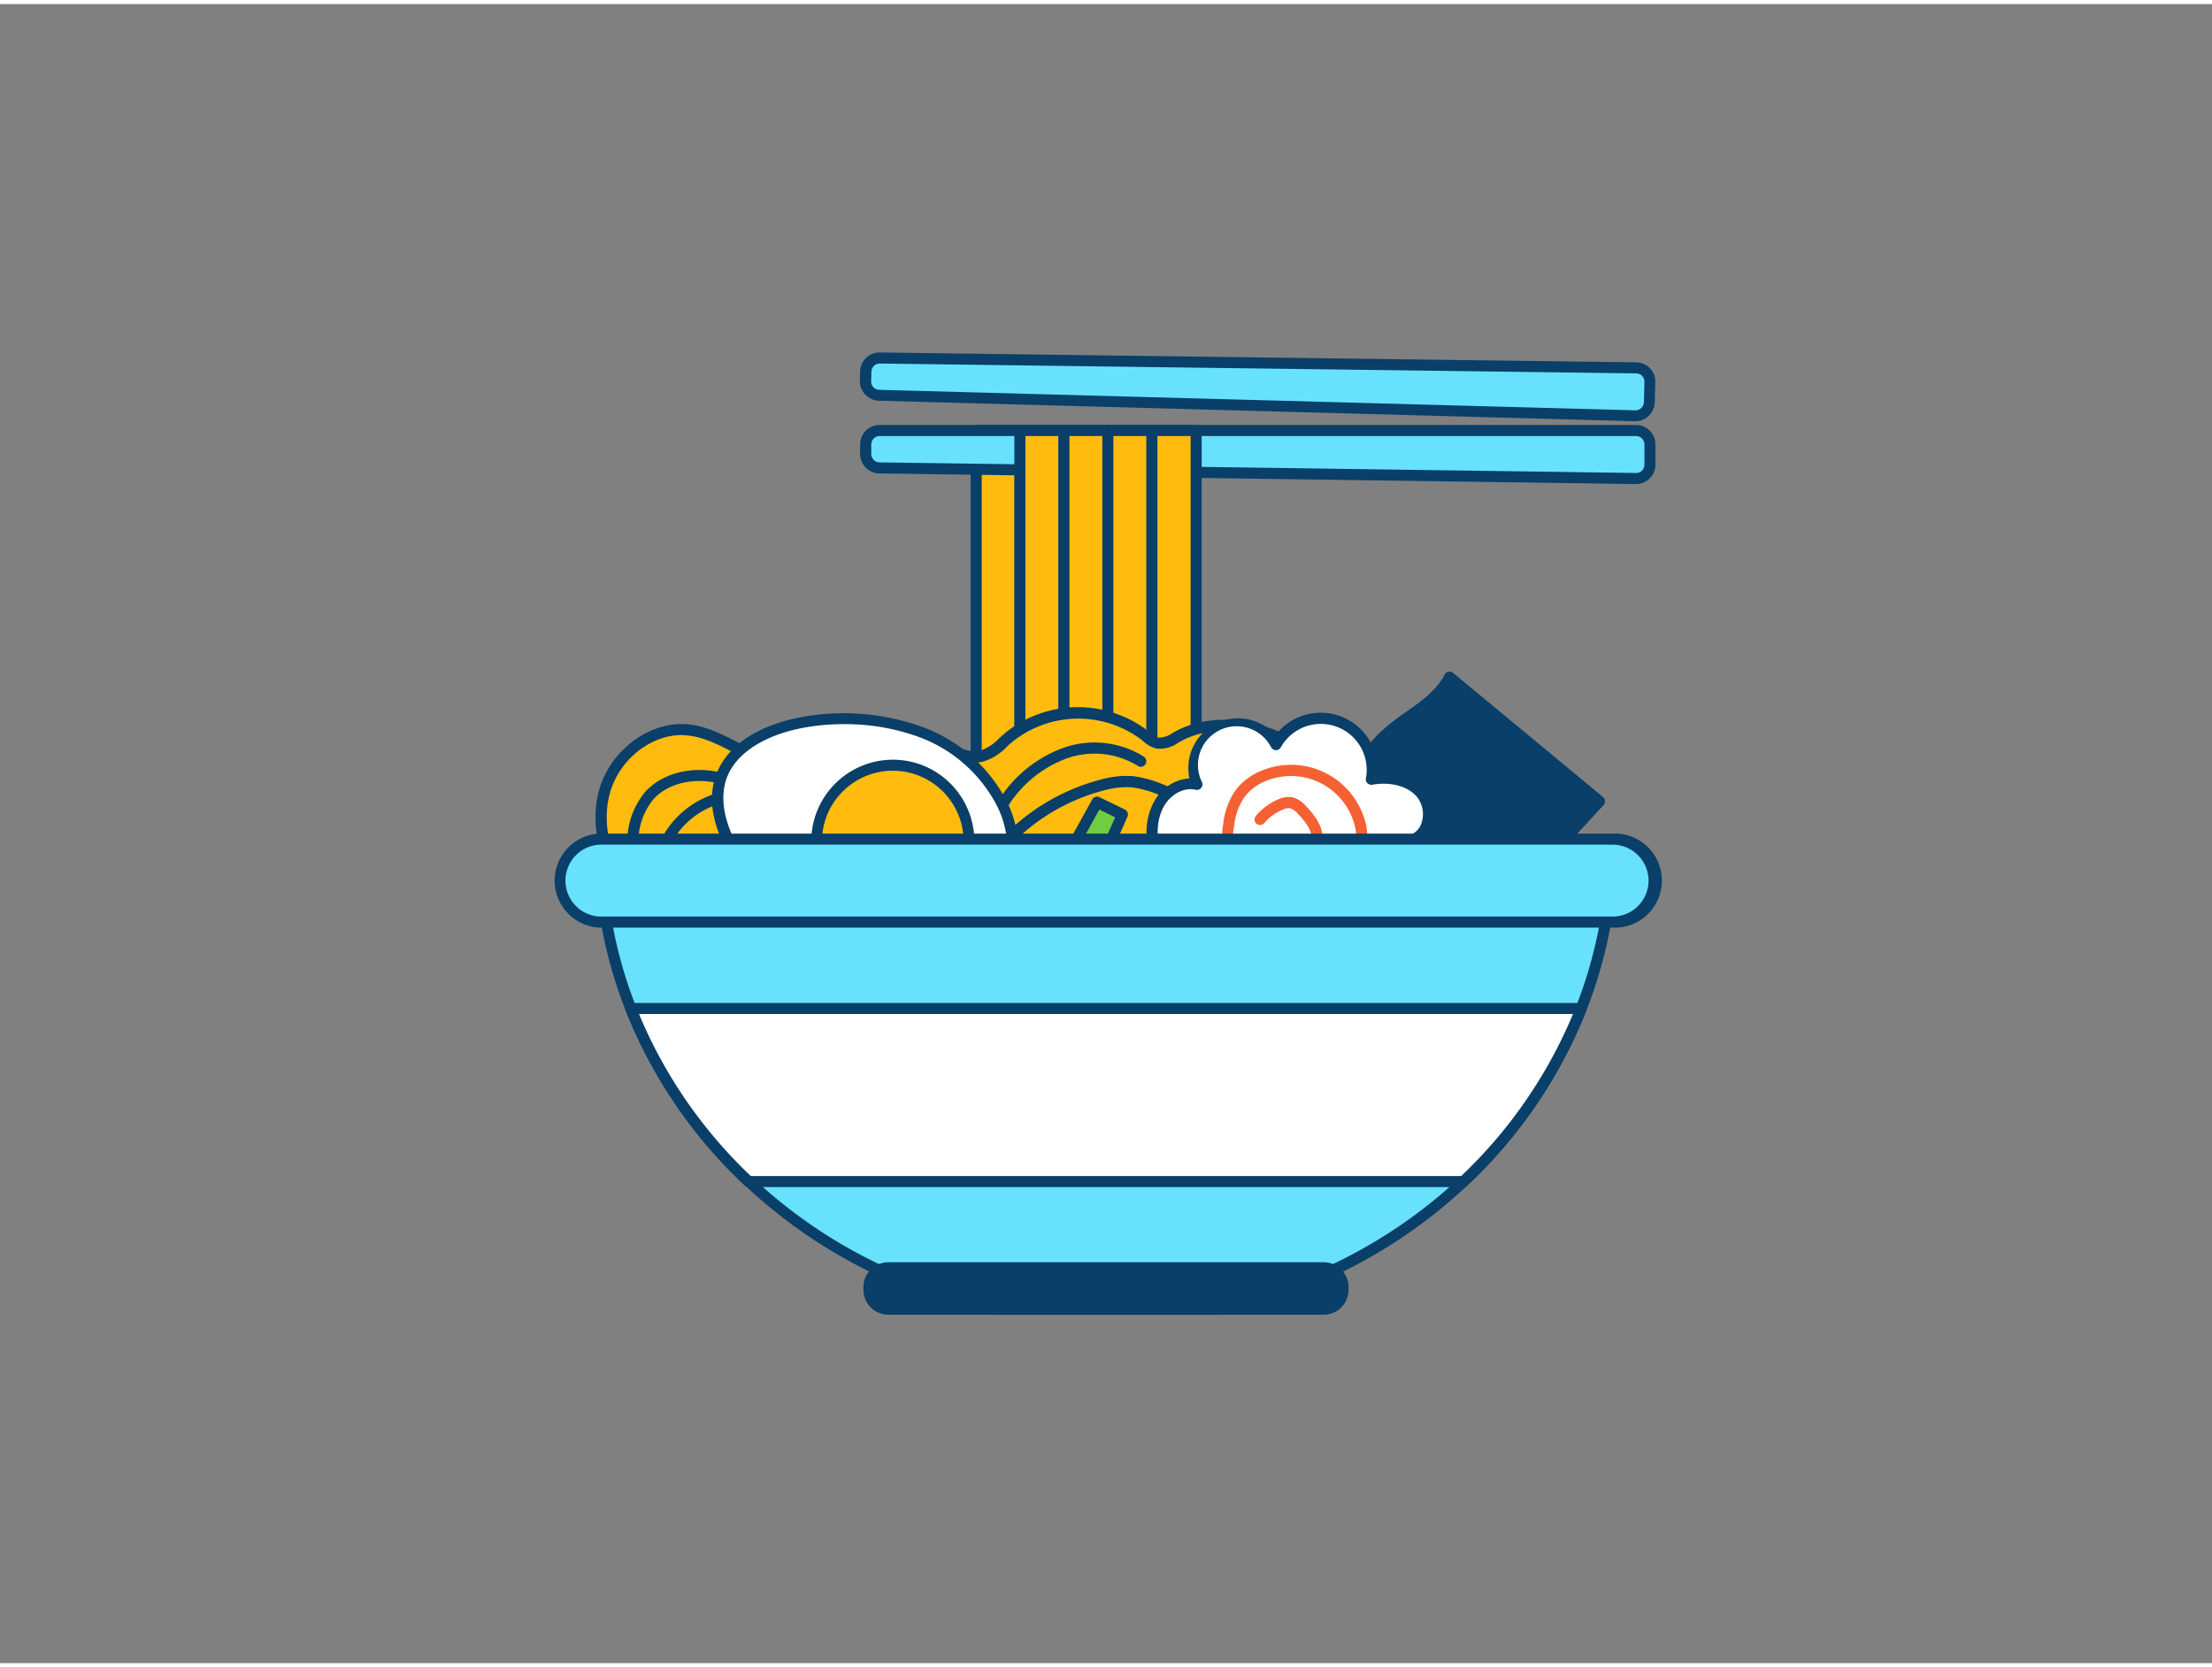 <svg xmlns="http://www.w3.org/2000/svg" viewBox="0 0 400 300" width="406" height="306" class="illustration styles_illustrationTablet__1DWOa"><rect x="0" y="0" width="400" height="300" fill="#808080" stroke="none"/><g id="_437_ramen_outline" data-name="#437_ramen_outline"><rect x="176.53" y="77.11" width="7.95" height="75.91" fill="#ffbc0e"></rect><path d="M184.48,154h-7.95a1,1,0,0,1-1-1V77.11a1,1,0,0,1,1-1h7.95a1,1,0,0,1,1,1V153A1,1,0,0,1,184.48,154Zm-6.95-2h5.95V78.11h-5.95Z" fill="#093f68"></path><path d="M295.8,85.79,159,83.86a2.5,2.5,0,0,1-2.48-2.5V79.62a2.51,2.51,0,0,1,2.51-2.51H295.84a2.51,2.51,0,0,1,2.51,2.51v3.67A2.51,2.51,0,0,1,295.8,85.79Z" fill="#68e1fd"></path><path d="M295.84,86.79h0L159,84.87a3.54,3.54,0,0,1-3.46-3.51V79.62a3.51,3.51,0,0,1,3.51-3.51H295.84a3.51,3.51,0,0,1,3.51,3.51v3.67a3.52,3.52,0,0,1-3.51,3.5Zm0-2a1.46,1.46,0,0,0,1.08-.43,1.51,1.51,0,0,0,.45-1.07V79.62a1.52,1.52,0,0,0-1.51-1.51H159.06a1.52,1.52,0,0,0-1.51,1.51v1.74A1.52,1.52,0,0,0,159,82.87Z" fill="#093f68"></path><path d="M295.9,65.75,159.12,64a2.51,2.51,0,0,0-2.54,2.44l-.05,1.73A2.51,2.51,0,0,0,159,70.72l136.72,3.71A2.51,2.51,0,0,0,298.27,72l.1-3.66A2.51,2.51,0,0,0,295.9,65.75Z" fill="#68e1fd"></path><path d="M295.76,75.43h-.1L158.94,71.72a3.49,3.49,0,0,1-2.45-1.1,3.44,3.44,0,0,1-1-2.51l.05-1.73A3.52,3.52,0,0,1,159.09,63h0l136.78,1.78h0a3.5,3.5,0,0,1,3.46,3.61l-.1,3.66A3.52,3.52,0,0,1,295.76,75.43ZM159.09,65a1.51,1.51,0,0,0-1.51,1.46l-.05,1.74a1.49,1.49,0,0,0,.41,1.08,1.51,1.51,0,0,0,1.06.47l136.72,3.71h0A1.52,1.52,0,0,0,297.27,72l.1-3.67a1.5,1.5,0,0,0-.42-1.09,1.48,1.48,0,0,0-1.07-.46L159.11,65Z" fill="#093f68"></path><rect x="184.48" y="77.11" width="7.95" height="75.91" fill="#ffbc0e"></rect><path d="M192.43,154h-8a1,1,0,0,1-1-1V77.11a1,1,0,0,1,1-1h8a1,1,0,0,1,1,1V153A1,1,0,0,1,192.43,154Zm-7-2h6V78.11h-6Z" fill="#093f68"></path><rect x="192.43" y="77.11" width="7.95" height="75.91" fill="#ffbc0e"></rect><path d="M200.39,154h-8a1,1,0,0,1-1-1V77.11a1,1,0,0,1,1-1h8a1,1,0,0,1,1,1V153A1,1,0,0,1,200.39,154Zm-7-2h6V78.11h-6Z" fill="#093f68"></path><rect x="200.39" y="77.11" width="7.95" height="75.91" fill="#ffbc0e"></rect><path d="M208.34,154h-8a1,1,0,0,1-1-1V77.11a1,1,0,0,1,1-1h8a1,1,0,0,1,1,1V153A1,1,0,0,1,208.34,154Zm-7-2h6V78.11h-6Z" fill="#093f68"></path><rect x="208.34" y="77.11" width="7.95" height="75.91" fill="#ffbc0e"></rect><path d="M216.3,154h-8a1,1,0,0,1-1-1V77.11a1,1,0,0,1,1-1h8a1,1,0,0,1,1,1V153A1,1,0,0,1,216.3,154Zm-7-2h6V78.11h-6Z" fill="#093f68"></path><path d="M157.25,133.42a20,20,0,0,1,12.63.53c2.51,1,5.07,2.67,7.69,2,1.88-.46,3.26-2,4.72-3.27a20,20,0,0,1,24.84-.39,5.53,5.53,0,0,0,2.15,1.31c1.3.28,2.56-.56,3.73-1.2,4.31-2.35,9.59-2.45,14.33-1.17s9,3.81,13.13,6.54c1.47,1,3.06,2,4.83,2a11.7,11.7,0,0,0,3.78-1.1c5.53-2.07,11.83-1.08,17.19,1.39s9.94,6.33,14.43,10.17c1.45,1.24,3,2.69,3.17,4.59a7.51,7.51,0,0,1-1.4,4.23c-8.23,14.17-17.83,28.86-32.85,35.38a55,55,0,0,1-20.38,4.08,84.32,84.32,0,0,1-32.1-5.36,67.67,67.67,0,0,0-8.39-2.91c-15.35-3.57-31.37-1.74-46.7-5.66-4.92-1.26-9.89-2.91-13.79-6.17a32.93,32.93,0,0,1-6.85-8.67c-.89-1.5-1.5-3.63-2.68-4.91s-3.07-1.79-4.31-3.23c-4.49-5.2-6.91-12.49-5.12-19.12s8.38-12,15.21-11.26c4.45.49,8.26,3.25,12.36,5C144.44,139.59,150.05,135.25,157.25,133.42Z" fill="#ffbc0e"></path><path d="M226.85,199.57a86.07,86.07,0,0,1-30.06-5.46l-1.85-.72a47.43,47.43,0,0,0-6.42-2.15c-7.35-1.71-15-2.18-22.45-2.63-8-.49-16.27-1-24.27-3-4.67-1.19-10-2.89-14.18-6.37a34.2,34.2,0,0,1-7.08-8.93c-.35-.6-.66-1.29-1-2a11,11,0,0,0-1.58-2.79,8.17,8.17,0,0,0-1.85-1.35,9.53,9.53,0,0,1-2.49-1.91c-5-5.84-7.08-13.52-5.32-20,2-7.37,9.28-12.75,16.28-12,3.29.36,6.22,1.88,9.06,3.35,1.17.61,2.38,1.24,3.59,1.76,5.16,2.26,9.3.72,14.09-1.05a57.34,57.34,0,0,1,5.64-1.86,21,21,0,0,1,13.25.57c.54.22,1.07.46,1.61.71,1.92.87,3.73,1.7,5.47,1.26a8.57,8.57,0,0,0,3.46-2.3l.85-.76a20.84,20.84,0,0,1,26.12-.41l.2.16a4.08,4.08,0,0,0,1.53.95,4.32,4.32,0,0,0,2.63-.87l.41-.22c4.2-2.3,9.56-2.75,15.07-1.27,5.05,1.36,9.62,4.14,13.43,6.68,1.35.9,2.76,1.84,4.21,1.84h0a7.61,7.61,0,0,0,2.68-.74l.77-.3c5.3-2,11.68-1.48,18,1.43,5.68,2.63,10.66,6.89,14.66,10.31,1.67,1.43,3.32,3,3.52,5.27a8.44,8.44,0,0,1-1.54,4.82c-8,13.8-17.86,29.08-33.32,35.79-5.9,2.56-12.68,3.92-20.74,4.16C228.46,199.55,227.66,199.57,226.85,199.57ZM123.27,132.18c-5.69,0-11.37,4.52-13,10.58-1.59,5.88.29,12.86,4.91,18.2a7.8,7.8,0,0,0,2,1.51,9.86,9.86,0,0,1,2.29,1.7,12.35,12.35,0,0,1,1.93,3.33,19,19,0,0,0,.87,1.75,32.19,32.19,0,0,0,6.63,8.42c3.86,3.22,8.94,4.82,13.4,6,7.81,2,16,2.5,23.89,3,7.51.46,15.27.93,22.79,2.68a49.41,49.41,0,0,1,6.68,2.24l1.83.71a83.85,83.85,0,0,0,31.72,5.29c7.8-.23,14.34-1.53,20-4,14.89-6.47,24.52-21.44,32.38-35a6.59,6.59,0,0,0,1.28-3.64c-.13-1.49-1.47-2.76-2.83-3.92-5-4.25-9.17-7.69-14.2-10-3.35-1.55-10-3.79-16.42-1.36l-.72.28a9.59,9.59,0,0,1-3.4.88c-2.1,0-3.84-1.15-5.39-2.18-3.67-2.45-8.07-5.12-12.84-6.41-5-1.35-9.84-1-13.59,1.09l-.39.22a5.75,5.75,0,0,1-4,1.07,5.67,5.67,0,0,1-2.38-1.35l-.19-.16a19,19,0,0,0-23.55.38c-.28.23-.54.47-.81.72a10.23,10.23,0,0,1-4.33,2.76c-2.42.6-4.73-.45-6.78-1.38-.51-.23-1-.47-1.53-.67a19,19,0,0,0-12-.49h0a53.32,53.32,0,0,0-5.44,1.8c-5,1.84-9.68,3.58-15.58,1-1.27-.56-2.51-1.2-3.72-1.83-2.79-1.45-5.43-2.82-8.35-3.13A10.69,10.69,0,0,0,123.27,132.18Zm34,1.24h0Z" fill="#093f68"></path><path d="M119.77,159.41l-.28,0a2.05,2.05,0,0,1-1.5-1.11,3.44,3.44,0,0,1-.08-2.27,26,26,0,0,1,1.27-4.21,16.55,16.55,0,0,1,16.52-9.73,1,1,0,0,1-.22,2A14.47,14.47,0,0,0,121,152.58a22.64,22.64,0,0,0-1.17,3.88,2.61,2.61,0,0,0-.09.87,1,1,0,0,1,1.15.15,1,1,0,0,1,0,1.42A1.62,1.62,0,0,1,119.77,159.41Z" fill="#093f68"></path><polygon points="192.43 155.08 198.38 144.31 202.97 146.54 197.7 158.53 192.43 155.08" fill="#70cc40"></polygon><path d="M197.7,159.53a1,1,0,0,1-.55-.16l-5.26-3.46a1,1,0,0,1-.33-1.32l5.94-10.76a1,1,0,0,1,1.31-.42l4.59,2.23a1,1,0,0,1,.48,1.3l-5.26,12a1,1,0,0,1-.64.56A.9.9,0,0,1,197.7,159.53Zm-3.94-4.78,3.5,2.3,4.4-10-2.87-1.4Z" fill="#093f68"></path><path d="M118.3,164.63a1,1,0,0,1-.88-.53,30,30,0,0,1-3.82-10.68,13.84,13.84,0,0,1,3.19-11.09c3.12-3.34,8.53-4.65,13.78-3.32,4.76,1.21,8.88,4.22,12.27,7a1,1,0,0,1,.14,1.4,1,1,0,0,1-1.41.14c-3.22-2.64-7.11-5.5-11.49-6.61-4.55-1.15-9.2-.07-11.83,2.75a12,12,0,0,0-2.67,9.49,28.15,28.15,0,0,0,3.6,10,1,1,0,0,1-.41,1.36A1,1,0,0,1,118.3,164.63Z" fill="#093f68"></path><path d="M182,153.5A1.17,1.17,0,0,1,181,153a1.9,1.9,0,0,1,.24-2.27,37.63,37.63,0,0,1,17.68-10.46,16.84,16.84,0,0,1,6-.66,21.87,21.87,0,0,1,5.85,1.68,25.05,25.05,0,0,0,4.43,1.43,1,1,0,1,1-.36,2,26.34,26.34,0,0,1-4.8-1.53,20,20,0,0,0-5.31-1.55,15.09,15.09,0,0,0-5.28.6,35.7,35.7,0,0,0-16.52,9.68.75.75,0,0,1,.07.12,1,1,0,0,1-.45,1.34A1.33,1.33,0,0,1,182,153.5Z" fill="#093f68"></path><path d="M245.45,138.44a49.86,49.86,0,0,1,4.36-5.56c3.91-4,9.75-6.19,12.29-11.16l27.11,22.46L262.9,172.75c-2.27,2.45-4.71,5-7.95,5.84-3.45.88-7-.42-10.33-1.78-7-2.86-19.5-9-16.79-18.61C229.9,150.85,240.9,144.56,245.45,138.44Z" fill="#093f68"></path><path d="M252.59,179.88a22.61,22.61,0,0,1-8.35-2.14c-13.66-5.6-19.5-12.27-17.37-19.81,1.36-4.82,6.13-9,10.74-13.1a51,51,0,0,0,7-7h0c.33-.44.65-.89,1-1.34a37.17,37.17,0,0,1,3.48-4.34,38.35,38.35,0,0,1,5.15-4.13c2.83-2,5.51-3.91,7-6.77a1,1,0,0,1,.68-.53,1,1,0,0,1,.84.21l27.12,22.46a1,1,0,0,1,.36.71,1,1,0,0,1-.26.74l-26.32,28.57c-2.14,2.32-4.8,5.21-8.43,6.13A10.6,10.6,0,0,1,252.59,179.88Zm9.78-56.63c-1.74,2.7-4.39,4.59-7,6.42a36.67,36.67,0,0,0-4.88,3.91,34.45,34.45,0,0,0-3.28,4.1l-1,1.36h0a52.49,52.49,0,0,1-7.32,7.29c-4.39,3.88-8.94,7.89-10.14,12.14-1.81,6.41,3.64,12.27,16.2,17.42,3.2,1.31,6.59,2.53,9.72,1.73s5.49-3.42,7.45-5.55l25.6-27.79Zm-16.92,15.19h0Z" fill="#093f68"></path><path d="M166.5,131.64C179.08,136.47,186,148.85,182,159.3s-17.46,15-30.05,10.16-25.49-19.5-21.48-30S153.91,126.81,166.5,131.64Z" fill="#fff"></path><path d="M162.17,172.38a29.52,29.52,0,0,1-10.55-2,42.2,42.2,0,0,1-17.4-13.19c-5-6.47-6.64-12.88-4.66-18s7.5-8.82,15.54-10.29a42.1,42.1,0,0,1,21.76,1.84h0a28,28,0,0,1,14.5,12.16,19.54,19.54,0,0,1,1.6,16.78C179.89,167.65,171.55,172.38,162.17,172.38Zm-9.62-42.17a39.61,39.61,0,0,0-7.09.62c-7.22,1.32-12.33,4.62-14,9s-.1,10.3,4.38,16.11a40.06,40.06,0,0,0,16.53,12.54c12,4.63,24.95.33,28.75-9.58a17.58,17.58,0,0,0-1.48-15.09,26,26,0,0,0-13.47-11.28A38.8,38.8,0,0,0,152.55,130.21Z" fill="#093f68"></path><circle cx="161.47" cy="151.4" r="13.76" fill="#ffbc0e"></circle><path d="M161.48,166.18a14.77,14.77,0,1,1,5.28-28.56h0a14.78,14.78,0,0,1-5.28,28.56Zm0-27.55a12.81,12.81,0,1,0,4.58.86h0A12.82,12.82,0,0,0,161.47,138.63Z" fill="#093f68"></path><path d="M209.66,144.51c1.36-2.32,4.13-3.93,6.75-3.35A8,8,0,0,1,230.69,134,9.29,9.29,0,0,1,248,140.18c3.26-.58,7,0,9.12,2.6s1.54,7.2-1.57,8.34a3.56,3.56,0,0,1,1.47,3.93,9.3,9.3,0,0,1-2.28,3.83c-2.68,3.1-5.88,6-9.84,7.06s-8.81-.3-10.67-3.95c-2,2.45-4.68,4.62-7.83,4.84s-6.56-2.33-6.28-5.48c-.23,2.62-8.13-2.7-8.95-3.71C208.25,154.08,207.28,148.61,209.66,144.51Z" fill="#fff"></path><path d="M226,167.84a7.53,7.53,0,0,1-5.25-2.22,5.94,5.94,0,0,1-1.51-2.56c-2.76,0-8.22-4-8.89-4.79-3.37-4.17-4-10-1.54-14.26h0a7.91,7.91,0,0,1,6.27-4,9,9,0,0,1,15.56-7.81A10.28,10.28,0,0,1,249.09,139c3-.23,6.55.46,8.75,3.11a7,7,0,0,1,1.25,6.16,5.59,5.59,0,0,1-1.9,3,5,5,0,0,1,.76,4,10.3,10.3,0,0,1-2.5,4.26c-2.23,2.58-5.73,6.15-10.35,7.38-3.66,1-8.5.1-11-3.25-2.38,2.55-5,4-7.63,4.16Zm-4.93-6.4a3.58,3.58,0,0,0,1.11,2.78,5.53,5.53,0,0,0,4.11,1.61c3-.21,5.55-2.55,7.12-4.47a1,1,0,0,1,.89-.37,1,1,0,0,1,.78.54c1.68,3.29,6.16,4.34,9.52,3.45,4.08-1.09,7.29-4.38,9.35-6.76a8.6,8.6,0,0,0,2.06-3.4,2.59,2.59,0,0,0-1-2.81,1,1,0,0,1-.53-.95,1,1,0,0,1,.66-.87,3.41,3.41,0,0,0,2-2.41,5,5,0,0,0-.86-4.36c-2-2.39-5.52-2.73-8.17-2.25A1,1,0,0,1,247,140a8.3,8.3,0,0,0-15.41-5.57,1,1,0,0,1-1.71,0,7,7,0,0,0-12.5,6.32,1,1,0,0,1-.18,1,1,1,0,0,1-1,.32c-2.32-.52-4.6,1.05-5.66,2.88h0c-2,3.46-1.45,8.51,1.37,12,.73.89,5.79,4.07,7.2,4.07a1,1,0,0,1,2,.36Zm-2-.17h0Z" fill="#093f68"></path><path d="M236.12,162.85a6.29,6.29,0,0,1-1.14-.11,1,1,0,0,1,.38-2c2,.38,4.18-.78,6.68-3.56a12.07,12.07,0,0,0,3-4.86,8.43,8.43,0,0,0-.38-4.82,11.9,11.9,0,0,0-15.79-7,8.91,8.91,0,0,0-3.91,3,11.34,11.34,0,0,0-1.79,5.11,8.67,8.67,0,0,0,.33,4.79,6.05,6.05,0,0,0,5.36,3.35,9.56,9.56,0,0,0,6.38-2.54,5.11,5.11,0,0,0,1.91-2.95c.25-1.79-1.18-3.53-2.45-4.84a3.22,3.22,0,0,0-1.39-1,2.42,2.42,0,0,0-1.37.26,8.62,8.62,0,0,0-3.31,2.41,1,1,0,1,1-1.53-1.29,10.73,10.73,0,0,1,4.07-3,4.34,4.34,0,0,1,2.55-.37,4.83,4.83,0,0,1,2.42,1.57c1.46,1.51,3.36,3.83,3,6.51a7,7,0,0,1-2.57,4.18,11.27,11.27,0,0,1-7.77,3,8.06,8.06,0,0,1-7.12-4.54,10.8,10.8,0,0,1-.48-5.87,13.22,13.22,0,0,1,2.14-6,11,11,0,0,1,4.78-3.65,13.9,13.9,0,0,1,18.44,8.19,10.37,10.37,0,0,1,.43,6,13.84,13.84,0,0,1-3.49,5.71C240.93,161.43,238.5,162.85,236.12,162.85Z" fill="#f56132"></path><path d="M291.58,153a81.55,81.55,0,0,1-5.65,28.6,86.21,86.21,0,0,1-21.3,31.3A91.7,91.7,0,0,1,242,228.49a94.39,94.39,0,0,1-22,7.54H180a94.39,94.39,0,0,1-22-7.54,91.7,91.7,0,0,1-22.61-15.57,86.21,86.21,0,0,1-21.3-31.3,81.55,81.55,0,0,1-5.65-28.6Z" fill="#68e1fd"></path><path d="M220.05,237H180a.75.75,0,0,1-.21,0,95.07,95.07,0,0,1-22.2-7.62,92.25,92.25,0,0,1-22.85-15.74A87.73,87.73,0,0,1,113.14,182a82.57,82.57,0,0,1-5.72-29,1,1,0,0,1,.29-.72,1,1,0,0,1,.71-.3H291.58a1,1,0,0,1,.71.3,1,1,0,0,1,.29.72,82.57,82.57,0,0,1-5.72,29,87.73,87.73,0,0,1-21.55,31.66,92.25,92.25,0,0,1-22.85,15.74,95.07,95.07,0,0,1-22.2,7.62A.75.75,0,0,1,220.05,237Zm-40-2H220a93.33,93.33,0,0,0,21.63-7.44A90.36,90.36,0,0,0,264,212.19,85.74,85.74,0,0,0,285,181.26,80.72,80.72,0,0,0,290.56,154H109.44A80.72,80.72,0,0,0,115,181.26a85.64,85.64,0,0,0,21.06,30.93,90.12,90.12,0,0,0,22.36,15.4A93.33,93.33,0,0,0,180.05,235Z" fill="#093f68"></path><path d="M299.11,158.53A7.51,7.51,0,0,1,291.6,166H108.4a7.51,7.51,0,0,1,0-15H291.6A7.51,7.51,0,0,1,299.11,158.53Z" fill="#68e1fd"></path><path d="M291.6,167H108.4a8.51,8.51,0,0,1,0-17H291.6a8.51,8.51,0,1,1,0,17ZM108.4,152a6.51,6.51,0,0,0,0,13H291.6a6.5,6.5,0,0,0,6.51-6.51A6.52,6.52,0,0,0,291.6,152Z" fill="#093f68"></path><rect x="157.14" y="228.5" width="85.71" height="7.54" rx="3.49" fill="#093f68"></rect><path d="M239.36,237H160.64a4.5,4.5,0,0,1-4.5-4.49V232a4.5,4.5,0,0,1,4.5-4.49h78.72a4.5,4.5,0,0,1,4.5,4.49v.55A4.5,4.5,0,0,1,239.36,237Zm-78.72-7.53a2.49,2.49,0,0,0-2.5,2.49v.55a2.5,2.5,0,0,0,2.5,2.49h78.72a2.5,2.5,0,0,0,2.5-2.49V232a2.49,2.49,0,0,0-2.5-2.49Z" fill="#093f68"></path><path d="M285.93,181.62a86.21,86.21,0,0,1-21.3,31.3H135.37a86.21,86.21,0,0,1-21.3-31.3Z" fill="#fff"></path><path d="M264.63,213.92H135.37a1,1,0,0,1-.69-.27A87.83,87.83,0,0,1,113.14,182a1,1,0,0,1,.93-1.37H285.93a1,1,0,0,1,.93,1.37,87.83,87.83,0,0,1-21.54,31.66A1,1,0,0,1,264.63,213.92Zm-128.86-2H264.23a86,86,0,0,0,20.22-29.3H115.55A86,86,0,0,0,135.77,211.92Z" fill="#093f68"></path><path d="M181.56,145.31a.94.94,0,0,1-.55-.17,1,1,0,0,1-.28-1.39,23.26,23.26,0,0,1,11.43-9.21,16.83,16.83,0,0,1,14.61,1.5,1,1,0,1,1-1.09,1.67,15,15,0,0,0-12.86-1.28,21.25,21.25,0,0,0-10.43,8.44A1,1,0,0,1,181.56,145.31Z" fill="#093f68"></path></g></svg>